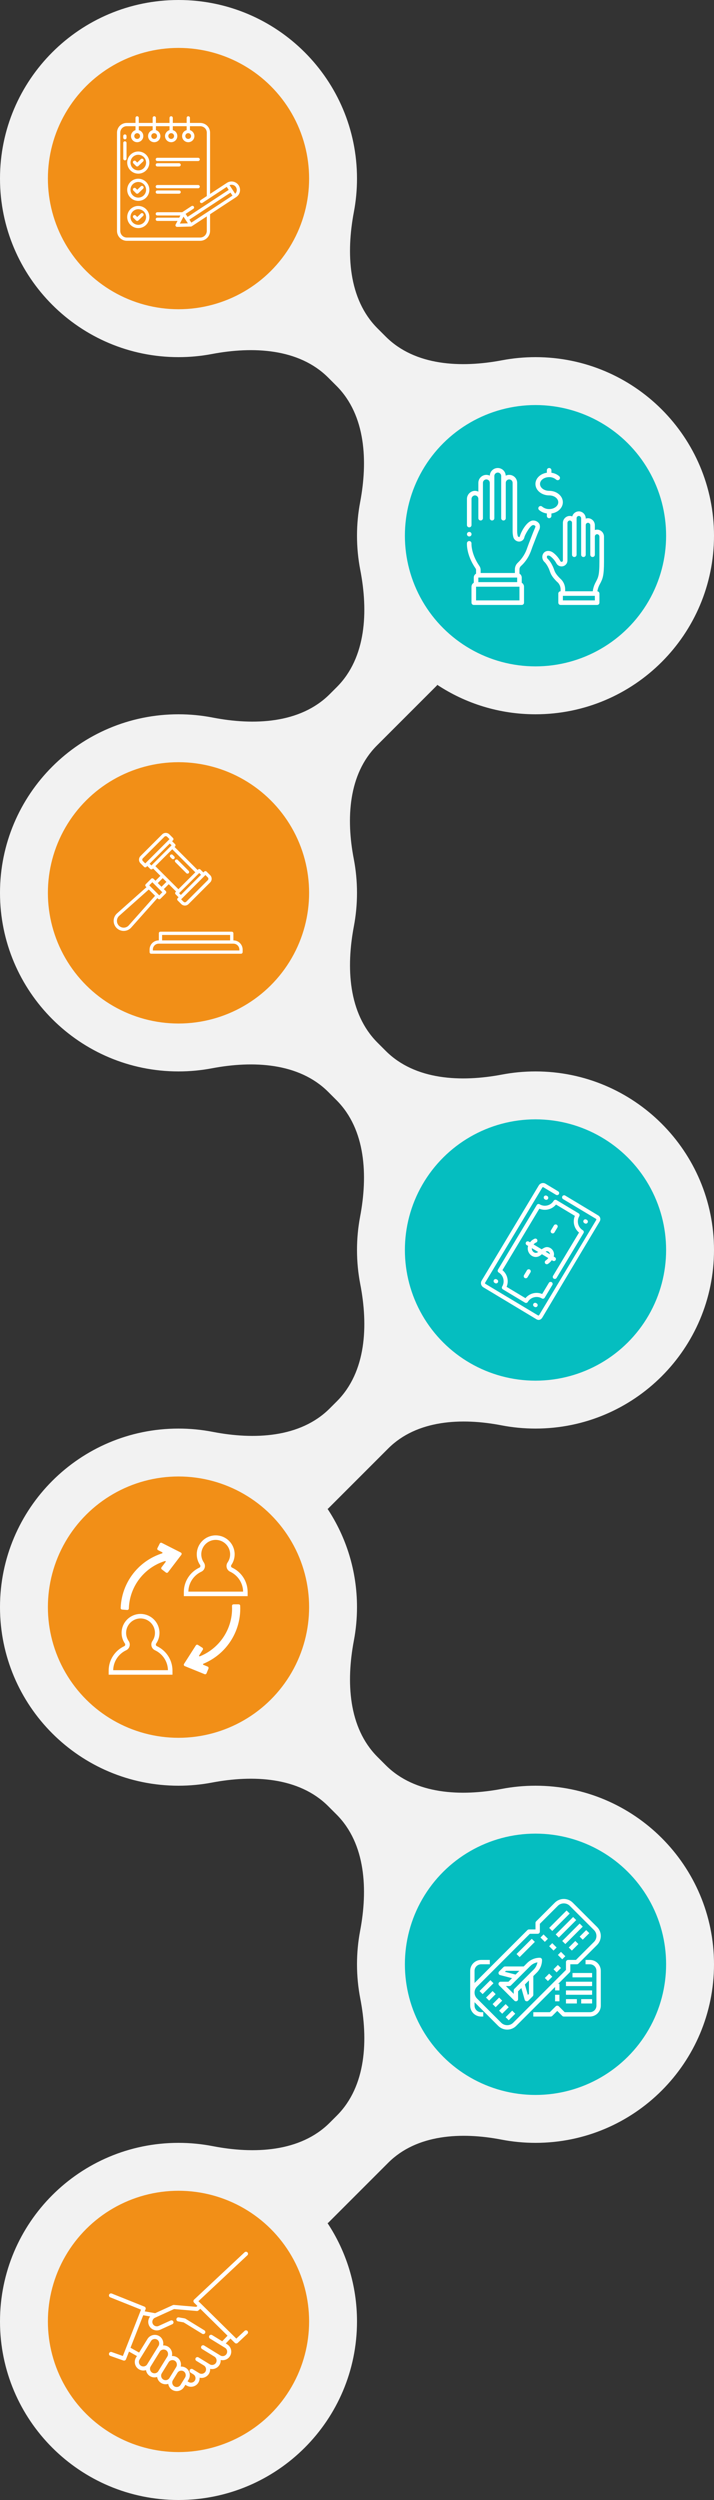 <svg width="164" height="574" viewBox="0 0 164 574" fill="none" xmlns="http://www.w3.org/2000/svg">
<rect x="0" y="0" width="164" height="574" fill="#333333" stroke="none"/>
<path fill-rule="evenodd" clip-rule="evenodd" d="M75.399 86.71C68.647 79.959 58.064 79.503 48.682 81.281C46.194 81.753 43.626 82 41 82C18.356 82 2.78195e-06 63.644 0 41C0 18.356 18.356 0 41 0C63.644 -2.78195e-06 82 18.356 82 41C82 43.625 81.753 46.192 81.282 48.68C79.504 58.061 79.96 68.644 86.711 75.395L88.605 77.289C95.356 84.04 105.939 84.496 115.32 82.718C117.808 82.247 120.375 82 123 82C145.644 82 164 100.356 164 123C164 145.644 145.644 164 123 164C114.667 164 106.914 161.514 100.443 157.243C100.41 157.221 100.374 157.266 100.401 157.293C100.414 157.306 100.414 157.326 100.401 157.339L86.565 171.176C79.986 177.755 79.492 188.046 81.255 197.181C81.744 199.712 82 202.326 82 205C82 207.625 81.753 210.192 81.282 212.68C79.504 222.061 79.96 232.644 86.711 239.395L88.605 241.289C95.356 248.04 105.939 248.496 115.32 246.718C117.808 246.247 120.375 246 123 246C145.644 246 164 264.356 164 287C164 309.644 145.644 328 123 328C120.326 328 117.712 327.744 115.18 327.255C106.046 325.491 95.755 325.985 89.176 332.564L75.332 346.408C75.321 346.419 75.302 346.419 75.291 346.408C75.266 346.383 75.225 346.416 75.244 346.446C79.514 352.916 82 360.668 82 369C82 371.625 81.753 374.192 81.282 376.68C79.504 386.061 79.96 396.644 86.711 403.395L88.605 405.289C95.356 412.04 105.939 412.496 115.32 410.718C117.808 410.247 120.375 410 123 410C145.644 410 164 428.356 164 451C164 473.644 145.644 492 123 492C120.326 492 117.712 491.744 115.18 491.255C106.046 489.491 95.755 489.985 89.176 496.564L75.332 510.408C75.321 510.419 75.302 510.419 75.291 510.408C75.266 510.383 75.225 510.416 75.244 510.446C79.514 516.916 82 524.668 82 533C82 555.644 63.644 574 41 574C18.356 574 2.78195e-06 555.644 0 533C0 510.356 18.356 492 41 492C43.688 492 46.316 492.259 48.859 492.753C58.288 494.583 68.949 494.164 75.741 487.372L77.372 485.741C84.163 478.949 84.583 468.288 82.752 458.859C82.259 456.316 82 453.688 82 451C82 448.374 82.247 445.806 82.719 443.318C84.497 433.936 84.041 423.353 77.29 416.601L75.399 414.71C68.647 407.959 58.064 407.503 48.682 409.281C46.194 409.753 43.626 410 41 410C18.356 410 2.78195e-06 391.644 0 369C0 346.356 18.356 328 41 328C43.688 328 46.316 328.259 48.859 328.753C58.288 330.583 68.949 330.164 75.741 323.372L77.372 321.741C84.163 314.949 84.583 304.288 82.752 294.859C82.259 292.316 82 289.688 82 287C82 284.374 82.247 281.806 82.719 279.318C84.497 269.936 84.041 259.353 77.29 252.601L75.399 250.71C68.647 243.959 58.064 243.503 48.682 245.282C46.194 245.753 43.626 246 41 246C18.356 246 2.78195e-06 227.644 0 205C0 182.356 18.356 164 41 164C43.688 164 46.316 164.259 48.859 164.753C58.288 166.583 68.949 166.164 75.741 159.372L77.372 157.741C84.163 150.949 84.583 140.288 82.752 130.859C82.259 128.316 82 125.688 82 123C82 120.374 82.247 117.806 82.719 115.318C84.497 105.936 84.041 95.353 77.29 88.601L75.399 86.71Z" fill="#F2F2F2"/>
<circle cx="41" cy="41" r="30" transform="rotate(-90 41 41)" fill="#F28F17"/>
<path d="M36.138 36.977L45.513 36.977C45.612 36.977 45.708 36.937 45.778 36.867C45.848 36.797 45.888 36.701 45.888 36.602C45.888 36.502 45.848 36.407 45.778 36.336C45.708 36.266 45.612 36.227 45.513 36.227L36.138 36.227C36.038 36.227 35.943 36.266 35.873 36.336C35.802 36.407 35.763 36.502 35.763 36.602C35.763 36.701 35.802 36.797 35.873 36.867C35.943 36.937 36.038 36.977 36.138 36.977Z" fill="white"/>
<path d="M32.351 36.532L31.518 37.329L31.18 36.991C31.145 36.955 31.104 36.927 31.058 36.907C31.012 36.888 30.963 36.878 30.914 36.877C30.864 36.877 30.815 36.886 30.769 36.905C30.723 36.924 30.681 36.952 30.646 36.987C30.611 37.022 30.583 37.064 30.564 37.11C30.545 37.156 30.536 37.205 30.536 37.255C30.537 37.305 30.547 37.354 30.566 37.4C30.586 37.445 30.614 37.487 30.65 37.521L31.247 38.119C31.316 38.188 31.41 38.227 31.508 38.228C31.606 38.23 31.7 38.192 31.771 38.124L32.869 37.074C32.905 37.04 32.934 37 32.954 36.954C32.974 36.909 32.985 36.861 32.987 36.811C32.988 36.762 32.979 36.712 32.962 36.666C32.944 36.62 32.917 36.578 32.883 36.542C32.849 36.507 32.808 36.478 32.763 36.458C32.717 36.438 32.669 36.428 32.619 36.427C32.57 36.426 32.52 36.434 32.474 36.453C32.428 36.471 32.386 36.498 32.351 36.532Z" fill="white"/>
<path d="M31.763 34.783C31.259 34.783 30.767 34.932 30.349 35.212C29.93 35.491 29.604 35.889 29.412 36.354C29.219 36.819 29.169 37.331 29.267 37.824C29.365 38.318 29.607 38.772 29.963 39.127C30.319 39.483 30.773 39.726 31.266 39.824C31.76 39.922 32.272 39.872 32.737 39.679C33.202 39.487 33.599 39.16 33.879 38.742C34.159 38.323 34.308 37.831 34.308 37.328C34.307 36.653 34.039 36.006 33.562 35.529C33.085 35.052 32.438 34.783 31.763 34.783ZM31.763 39.123C31.408 39.123 31.061 39.018 30.766 38.82C30.47 38.623 30.24 38.343 30.104 38.015C29.969 37.687 29.933 37.326 30.002 36.978C30.072 36.629 30.242 36.309 30.494 36.058C30.745 35.807 31.064 35.636 31.413 35.567C31.761 35.498 32.122 35.533 32.45 35.669C32.778 35.805 33.058 36.035 33.255 36.331C33.453 36.626 33.558 36.973 33.558 37.328C33.558 37.804 33.368 38.26 33.032 38.597C32.695 38.933 32.239 39.123 31.763 39.123L31.763 39.123Z" fill="white"/>
<path d="M36.138 43.227L45.513 43.227C45.612 43.227 45.708 43.187 45.778 43.117C45.848 43.047 45.888 42.951 45.888 42.852C45.888 42.752 45.848 42.657 45.778 42.586C45.708 42.516 45.612 42.477 45.513 42.477L36.138 42.477C36.038 42.477 35.943 42.516 35.873 42.586C35.802 42.657 35.763 42.752 35.763 42.852C35.763 42.951 35.802 43.047 35.873 43.117C35.943 43.187 36.038 43.227 36.138 43.227Z" fill="white"/>
<path d="M32.351 42.782L31.518 43.579L31.18 43.241C31.145 43.205 31.104 43.177 31.058 43.157C31.012 43.138 30.963 43.128 30.914 43.127C30.864 43.127 30.815 43.136 30.769 43.155C30.723 43.174 30.681 43.202 30.646 43.237C30.611 43.272 30.583 43.314 30.564 43.36C30.545 43.406 30.536 43.455 30.536 43.505C30.537 43.555 30.547 43.604 30.566 43.65C30.586 43.695 30.614 43.737 30.65 43.771L31.247 44.369C31.316 44.438 31.41 44.477 31.508 44.478C31.606 44.48 31.7 44.442 31.771 44.374L32.869 43.324C32.905 43.29 32.934 43.25 32.954 43.204C32.974 43.159 32.985 43.111 32.987 43.061C32.988 43.012 32.979 42.962 32.962 42.916C32.944 42.87 32.917 42.828 32.883 42.792C32.849 42.757 32.808 42.728 32.763 42.708C32.717 42.688 32.669 42.678 32.619 42.677C32.57 42.676 32.52 42.684 32.474 42.703C32.428 42.721 32.386 42.748 32.351 42.782Z" fill="white"/>
<path d="M31.763 41.033C31.259 41.033 30.767 41.182 30.349 41.462C29.93 41.741 29.604 42.139 29.412 42.604C29.219 43.069 29.169 43.581 29.267 44.074C29.365 44.568 29.607 45.022 29.963 45.377C30.319 45.733 30.773 45.976 31.266 46.074C31.76 46.172 32.272 46.122 32.737 45.929C33.202 45.737 33.599 45.41 33.879 44.992C34.159 44.573 34.308 44.081 34.308 43.578C34.307 42.903 34.039 42.256 33.562 41.779C33.085 41.302 32.438 41.033 31.763 41.033ZM31.763 45.373C31.408 45.373 31.061 45.268 30.766 45.07C30.47 44.873 30.24 44.593 30.104 44.265C29.969 43.937 29.933 43.576 30.002 43.228C30.072 42.879 30.242 42.559 30.494 42.308C30.745 42.057 31.064 41.886 31.413 41.817C31.761 41.748 32.122 41.783 32.45 41.919C32.778 42.055 33.058 42.285 33.255 42.581C33.453 42.876 33.558 43.223 33.558 43.578C33.558 44.054 33.368 44.51 33.032 44.847C32.695 45.183 32.239 45.373 31.763 45.373L31.763 45.373Z" fill="white"/>
<path d="M32.351 49.032L31.518 49.829L31.18 49.491C31.145 49.455 31.104 49.427 31.058 49.407C31.012 49.388 30.963 49.378 30.914 49.377C30.864 49.377 30.815 49.386 30.769 49.405C30.723 49.424 30.681 49.452 30.646 49.487C30.611 49.522 30.583 49.564 30.564 49.61C30.545 49.656 30.536 49.705 30.536 49.755C30.537 49.805 30.547 49.854 30.566 49.9C30.586 49.945 30.614 49.987 30.65 50.021L31.247 50.619C31.316 50.688 31.41 50.727 31.508 50.728C31.606 50.73 31.7 50.692 31.771 50.624L32.869 49.574C32.905 49.54 32.934 49.5 32.954 49.454C32.974 49.409 32.985 49.361 32.987 49.311C32.988 49.262 32.979 49.212 32.962 49.166C32.944 49.12 32.917 49.078 32.883 49.042C32.849 49.007 32.808 48.978 32.763 48.958C32.717 48.938 32.669 48.928 32.619 48.927C32.57 48.926 32.52 48.934 32.474 48.953C32.428 48.971 32.386 48.998 32.351 49.032Z" fill="white"/>
<path d="M31.763 47.283C31.259 47.283 30.767 47.432 30.349 47.712C29.93 47.991 29.604 48.389 29.412 48.854C29.219 49.319 29.169 49.831 29.267 50.324C29.365 50.818 29.607 51.272 29.963 51.627C30.319 51.983 30.773 52.226 31.266 52.324C31.76 52.422 32.272 52.372 32.737 52.179C33.202 51.987 33.599 51.66 33.879 51.242C34.159 50.823 34.308 50.331 34.308 49.828C34.307 49.153 34.039 48.506 33.562 48.029C33.085 47.552 32.438 47.283 31.763 47.283ZM31.763 51.623C31.408 51.623 31.061 51.518 30.766 51.32C30.47 51.123 30.24 50.843 30.104 50.515C29.969 50.187 29.933 49.826 30.002 49.478C30.072 49.129 30.242 48.809 30.494 48.558C30.745 48.307 31.064 48.136 31.413 48.067C31.761 47.998 32.122 48.033 32.45 48.169C32.778 48.305 33.058 48.535 33.255 48.831C33.453 49.126 33.558 49.473 33.558 49.828C33.558 50.304 33.368 50.76 33.032 51.097C32.695 51.433 32.239 51.623 31.763 51.623L31.763 51.623Z" fill="white"/>
<path d="M36.138 38.227L41.138 38.227C41.237 38.227 41.333 38.187 41.403 38.117C41.473 38.047 41.513 37.951 41.513 37.852C41.513 37.752 41.473 37.657 41.403 37.586C41.333 37.516 41.237 37.477 41.138 37.477L36.138 37.477C36.038 37.477 35.943 37.516 35.873 37.586C35.802 37.657 35.763 37.752 35.763 37.852C35.763 37.951 35.802 38.047 35.873 38.117C35.943 38.187 36.038 38.227 36.138 38.227Z" fill="white"/>
<path d="M36.138 44.477L41.138 44.477C41.237 44.477 41.333 44.437 41.403 44.367C41.473 44.297 41.513 44.201 41.513 44.102C41.513 44.002 41.473 43.907 41.403 43.836C41.333 43.766 41.237 43.727 41.138 43.727L36.138 43.727C36.038 43.727 35.943 43.766 35.873 43.836C35.802 43.907 35.763 44.002 35.763 44.102C35.763 44.201 35.802 44.297 35.873 44.367C35.943 44.437 36.038 44.477 36.138 44.477Z" fill="white"/>
<path d="M28.688 30.858C28.588 30.858 28.493 30.897 28.422 30.968C28.352 31.038 28.312 31.134 28.312 31.233L28.312 31.627C28.312 31.726 28.352 31.822 28.422 31.892C28.493 31.962 28.588 32.002 28.688 32.002C28.787 32.002 28.882 31.962 28.953 31.892C29.023 31.822 29.062 31.726 29.062 31.627L29.062 31.233C29.062 31.134 29.023 31.038 28.953 30.968C28.882 30.897 28.787 30.858 28.688 30.858Z" fill="white"/>
<path d="M28.688 32.438C28.588 32.438 28.493 32.478 28.422 32.548C28.352 32.619 28.312 32.714 28.312 32.814L28.312 36.439C28.312 36.539 28.352 36.634 28.422 36.705C28.493 36.775 28.588 36.814 28.688 36.814C28.787 36.814 28.882 36.775 28.953 36.705C29.023 36.634 29.062 36.539 29.062 36.439L29.062 32.814C29.062 32.764 29.053 32.715 29.034 32.67C29.015 32.624 28.988 32.583 28.953 32.548C28.918 32.514 28.877 32.486 28.831 32.467C28.785 32.448 28.737 32.438 28.688 32.438Z" fill="white"/>
<path d="M53.579 41.708C53.329 41.655 53.07 41.653 52.818 41.701C52.566 41.749 52.326 41.847 52.112 41.988L48.25 44.525L48.25 30.453C48.25 29.213 47.23 28.227 45.99 28.227L43.625 28.227L43.625 27.063C43.625 26.963 43.586 26.868 43.515 26.798C43.445 26.727 43.349 26.688 43.25 26.688C43.151 26.688 43.055 26.727 42.985 26.798C42.914 26.868 42.875 26.963 42.875 27.063L42.875 28.227L39.688 28.227L39.688 27.063C39.688 26.963 39.648 26.868 39.578 26.798C39.507 26.727 39.412 26.688 39.312 26.688C39.213 26.688 39.118 26.727 39.047 26.798C38.977 26.868 38.938 26.963 38.938 27.063L38.938 28.227L35.812 28.227L35.812 27.063C35.812 26.963 35.773 26.868 35.703 26.798C35.632 26.727 35.537 26.688 35.438 26.688C35.338 26.688 35.243 26.727 35.172 26.798C35.102 26.868 35.062 26.963 35.062 27.063L35.062 28.227L31.875 28.227L31.875 27.063C31.875 26.963 31.835 26.868 31.765 26.798C31.695 26.727 31.599 26.688 31.5 26.688C31.401 26.688 31.305 26.727 31.235 26.798C31.165 26.868 31.125 26.963 31.125 27.063L31.125 28.227L29.115 28.227C28.821 28.225 28.53 28.281 28.258 28.392C27.986 28.503 27.739 28.666 27.531 28.873C27.323 29.081 27.158 29.327 27.045 29.598C26.932 29.869 26.875 30.16 26.875 30.453L26.875 53.016C26.875 54.257 27.874 55.289 29.115 55.289L45.99 55.289C47.23 55.289 48.25 54.257 48.25 53.016L48.25 49.193L54.255 45.249C54.578 45.037 54.83 44.735 54.981 44.379C55.131 44.024 55.173 43.632 55.101 43.253C55.028 42.874 54.845 42.525 54.574 42.25C54.304 41.975 53.957 41.786 53.579 41.708ZM43.229 30.575C43.36 30.575 43.488 30.614 43.597 30.687C43.706 30.76 43.791 30.863 43.842 30.985C43.892 31.106 43.905 31.239 43.879 31.368C43.854 31.496 43.791 31.614 43.698 31.707C43.605 31.8 43.487 31.863 43.358 31.889C43.23 31.914 43.096 31.901 42.975 31.851C42.854 31.801 42.75 31.716 42.677 31.607C42.605 31.498 42.566 31.369 42.566 31.238C42.566 31.062 42.636 30.894 42.76 30.77C42.884 30.645 43.053 30.575 43.229 30.575ZM39.321 30.575C39.452 30.575 39.581 30.614 39.69 30.687C39.799 30.76 39.884 30.863 39.934 30.985C39.984 31.106 39.997 31.239 39.971 31.368C39.946 31.496 39.883 31.614 39.79 31.707C39.697 31.8 39.579 31.863 39.45 31.889C39.322 31.914 39.188 31.901 39.067 31.851C38.946 31.801 38.843 31.716 38.77 31.607C38.697 31.498 38.658 31.369 38.658 31.238C38.658 31.062 38.728 30.894 38.852 30.77C38.977 30.645 39.145 30.575 39.321 30.575ZM35.413 30.575C35.544 30.575 35.673 30.614 35.782 30.687C35.891 30.76 35.976 30.863 36.026 30.985C36.076 31.106 36.089 31.239 36.063 31.368C36.038 31.496 35.975 31.615 35.882 31.707C35.789 31.8 35.671 31.863 35.542 31.889C35.414 31.914 35.281 31.901 35.159 31.851C35.038 31.801 34.935 31.716 34.862 31.607C34.789 31.498 34.75 31.369 34.75 31.238C34.75 31.062 34.82 30.894 34.944 30.77C35.069 30.645 35.237 30.575 35.413 30.575ZM31.506 30.575C31.637 30.575 31.765 30.614 31.874 30.687C31.983 30.76 32.068 30.863 32.118 30.985C32.168 31.106 32.181 31.239 32.156 31.368C32.13 31.496 32.067 31.614 31.974 31.707C31.882 31.8 31.764 31.863 31.635 31.889C31.506 31.914 31.373 31.901 31.252 31.851C31.131 31.801 31.027 31.716 30.954 31.607C30.881 31.498 30.842 31.369 30.842 31.238C30.843 31.062 30.913 30.894 31.037 30.77C31.161 30.645 31.33 30.575 31.506 30.575ZM47.5 53.016C47.498 53.417 47.339 53.801 47.056 54.086C46.774 54.371 46.391 54.534 45.99 54.539L29.115 54.539C28.288 54.539 27.625 53.843 27.625 53.016L27.625 30.453C27.625 30.258 27.663 30.065 27.738 29.885C27.813 29.704 27.922 29.541 28.061 29.404C28.2 29.266 28.364 29.158 28.545 29.084C28.726 29.011 28.92 28.975 29.115 28.977L31.125 28.977L31.125 29.876C30.562 30.041 30.09 30.589 30.09 31.239C30.09 31.424 30.126 31.608 30.197 31.779C30.268 31.951 30.372 32.106 30.503 32.238C30.635 32.369 30.79 32.473 30.962 32.544C31.133 32.615 31.317 32.651 31.503 32.651C31.688 32.651 31.872 32.615 32.043 32.544C32.215 32.473 32.37 32.369 32.502 32.238C32.633 32.106 32.737 31.951 32.808 31.779C32.879 31.608 32.915 31.424 32.915 31.239C32.92 30.928 32.82 30.624 32.631 30.377C32.442 30.13 32.176 29.954 31.875 29.876L31.875 28.977L35.062 28.977L35.062 29.876C34.76 29.953 34.493 30.129 34.303 30.376C34.112 30.623 34.01 30.927 34.013 31.239C34.013 31.614 34.161 31.974 34.427 32.239C34.692 32.504 35.052 32.653 35.427 32.653C35.802 32.653 36.162 32.504 36.427 32.239C36.693 31.974 36.842 31.614 36.842 31.239C36.836 30.932 36.734 30.635 36.549 30.39C36.364 30.145 36.106 29.965 35.812 29.876L35.812 28.977L38.938 28.977L38.938 29.876C38.375 30.041 37.904 30.589 37.904 31.239C37.904 31.613 38.053 31.972 38.317 32.237C38.582 32.502 38.942 32.651 39.316 32.651C39.691 32.651 40.05 32.502 40.315 32.237C40.58 31.972 40.729 31.613 40.729 31.239C40.733 30.928 40.633 30.624 40.444 30.377C40.255 30.13 39.989 29.954 39.688 29.876L39.688 28.977L42.875 28.977L42.875 29.876C42.573 29.953 42.306 30.129 42.115 30.376C41.925 30.623 41.824 30.927 41.826 31.239C41.826 31.614 41.975 31.974 42.241 32.239C42.506 32.504 42.866 32.653 43.241 32.653C43.616 32.653 43.976 32.504 44.241 32.239C44.506 31.974 44.655 31.614 44.655 31.239C44.655 30.589 44.188 30.041 43.625 29.876L43.625 28.977L45.99 28.977C46.817 28.977 47.5 29.626 47.5 30.453L47.5 45.017L46.091 45.942C46.048 45.971 46.011 46.008 45.983 46.051C45.955 46.094 45.936 46.143 45.927 46.194C45.919 46.245 45.921 46.298 45.934 46.348C45.947 46.398 45.97 46.445 46.002 46.486C46.059 46.56 46.143 46.61 46.236 46.625C46.329 46.641 46.424 46.621 46.503 46.569L52.079 42.907L52.533 43.597L43.086 49.802L42.632 49.111L44.407 47.946C44.448 47.919 44.483 47.884 44.511 47.843C44.539 47.803 44.558 47.757 44.568 47.709C44.578 47.66 44.579 47.611 44.569 47.562C44.56 47.514 44.541 47.468 44.514 47.427C44.487 47.386 44.453 47.35 44.412 47.322C44.371 47.295 44.325 47.275 44.277 47.265C44.229 47.255 44.179 47.255 44.131 47.264C44.082 47.273 44.036 47.292 43.995 47.319L41.908 48.689C41.904 48.692 41.901 48.695 41.897 48.698C41.888 48.705 41.878 48.711 41.869 48.719C41.866 48.721 41.864 48.724 41.861 48.727L36.138 48.727C36.038 48.727 35.943 48.766 35.872 48.837C35.802 48.907 35.763 49.002 35.763 49.102C35.763 49.201 35.802 49.297 35.872 49.367C35.943 49.437 36.038 49.477 36.138 49.477L41.438 49.477L41.173 49.979C41.161 49.978 41.149 49.977 41.138 49.977L36.138 49.977C36.038 49.977 35.943 50.016 35.872 50.087C35.802 50.157 35.763 50.252 35.763 50.352C35.763 50.451 35.802 50.547 35.872 50.617C35.943 50.687 36.038 50.727 36.138 50.727L40.777 50.727L40.343 51.546C40.313 51.603 40.298 51.667 40.3 51.732C40.301 51.796 40.32 51.859 40.353 51.915C40.386 51.97 40.434 52.016 40.49 52.048C40.546 52.08 40.61 52.096 40.674 52.096C40.678 52.096 40.681 52.096 40.684 52.096L43.853 52.013C43.861 52.013 43.869 52.012 43.876 52.011C43.884 52.011 43.892 52.01 43.901 52.009C43.911 52.007 43.92 52.005 43.93 52.003C43.937 52.001 43.944 52 43.951 51.998C43.968 51.993 43.984 51.987 43.999 51.98C44.003 51.978 44.007 51.975 44.01 51.973C44.023 51.967 44.034 51.961 44.046 51.954C44.047 51.953 44.048 51.952 44.049 51.952L47.5 49.686L47.5 53.016ZM43.16 51.281L41.306 51.33L42.147 49.74L43.16 51.281ZM43.951 51.119L43.922 51.075L43.497 50.429L52.944 44.225L53.398 44.915L43.951 51.119ZM54.014 44.486L52.717 42.512C52.877 42.445 53.049 42.413 53.223 42.418C53.396 42.423 53.566 42.466 53.722 42.542C53.812 42.586 53.895 42.642 53.97 42.708C54.096 42.818 54.198 42.953 54.27 43.104C54.341 43.255 54.38 43.42 54.384 43.587C54.389 43.755 54.358 43.921 54.294 44.076C54.23 44.231 54.135 44.371 54.014 44.486Z" fill="white"/>
<circle cx="123" cy="123" r="30" transform="rotate(-90 123 123)" fill="#05BEC0"/>
<path d="M137.685 122.272L137.685 123.176C137.685 122.927 137.778 122.687 137.944 122.501C137.871 122.411 137.783 122.334 137.685 122.272Z" fill="white"/>
<path d="M107.786 123.176C107.496 123.177 107.26 122.944 107.259 122.654C107.257 122.365 107.491 122.129 107.781 122.127L107.786 122.127C108.075 122.127 108.31 122.362 108.31 122.652C108.31 122.941 108.075 123.176 107.786 123.176Z" fill="white"/>
<path d="M122.462 119.507C121.159 119.507 119.839 121.771 119.45 122.985C119.424 123.096 119.379 123.203 119.319 123.3C119.292 123.306 119.264 123.308 119.236 123.305C119.082 123.291 118.954 123.183 118.914 123.034C118.825 122.669 118.783 122.294 118.789 121.918L118.789 110.859C118.79 110.229 118.466 109.642 117.931 109.307C117.397 108.973 116.727 108.937 116.16 109.213C116.122 108.231 115.315 107.454 114.331 107.454C113.348 107.454 112.54 108.231 112.503 109.213C111.935 108.938 111.267 108.975 110.733 109.309C110.199 109.644 109.875 110.229 109.875 110.859L109.875 112.881C109.573 112.733 109.236 112.672 108.901 112.703C107.949 112.827 107.241 113.643 107.253 114.602L107.253 120.555C107.253 120.845 107.487 121.079 107.777 121.079C108.067 121.079 108.302 120.845 108.302 120.555L108.302 114.602C108.287 114.181 108.589 113.814 109.006 113.746C109.228 113.723 109.449 113.794 109.615 113.944C109.78 114.093 109.875 114.305 109.875 114.528L109.875 118.983C109.875 119.272 110.11 119.507 110.4 119.507C110.689 119.507 110.924 119.272 110.924 118.983L110.924 110.859C110.924 110.425 111.276 110.073 111.711 110.073C112.146 110.073 112.498 110.425 112.498 110.859L112.498 118.983C112.498 119.272 112.733 119.507 113.023 119.507C113.312 119.507 113.547 119.272 113.547 118.983L113.547 109.287C113.547 108.852 113.899 108.501 114.334 108.501C114.769 108.501 115.121 108.852 115.121 109.287L115.121 118.983C115.121 119.272 115.356 119.507 115.646 119.507C115.935 119.507 116.17 119.272 116.17 118.983L116.17 110.859C116.17 110.425 116.522 110.073 116.957 110.073C117.392 110.073 117.744 110.425 117.744 110.859L117.744 121.918C117.737 122.383 117.79 122.847 117.901 123.299C118.054 123.884 118.563 124.306 119.167 124.347C119.814 124.375 120.376 123.905 120.463 123.263C120.661 122.64 121.813 120.555 122.462 120.555C122.662 120.551 122.852 120.642 122.973 120.802C123.03 120.912 122.879 121.247 122.806 121.41C122.612 121.843 122.457 122.249 122.319 122.596C121.514 124.654 121.296 125.224 121.127 125.709C120.71 127.031 119.963 128.226 118.957 129.182C118.517 129.579 118.266 130.143 118.265 130.736L118.265 131.562L110.396 131.562L110.396 130.84C110.394 130.519 110.295 130.207 110.11 129.944C108.169 127.14 108.294 124.824 108.297 124.785C108.318 124.498 108.104 124.248 107.817 124.224C107.677 124.212 107.539 124.256 107.433 124.347C107.327 124.438 107.263 124.568 107.254 124.707C107.248 124.817 107.08 127.401 109.251 130.54C109.314 130.628 109.348 130.732 109.35 130.84L109.35 131.707C109.025 131.892 108.824 132.236 108.822 132.61L108.822 133.804C108.499 133.99 108.299 134.334 108.298 134.707L108.298 138.375C108.298 138.665 108.532 138.899 108.822 138.899L119.839 138.899C120.128 138.899 120.363 138.665 120.363 138.375L120.363 134.707C120.362 134.334 120.162 133.99 119.839 133.804L119.839 132.61C119.836 132.238 119.637 131.895 119.314 131.709L119.314 130.736C119.314 130.44 119.44 130.158 119.659 129.96C120.545 129.156 121.248 128.174 121.722 127.077C121.959 126.575 122.12 126.017 122.311 125.518C122.59 124.791 123.483 122.463 123.764 121.838C124.043 121.38 124.095 120.819 123.904 120.318C123.604 119.808 123.053 119.498 122.462 119.507ZM118.789 133.658L109.871 133.658L109.871 132.61L118.789 132.61L118.789 133.658ZM119.314 137.851L109.347 137.851L109.347 134.707L119.314 134.707L119.314 137.851Z" fill="white"/>
<path d="M137.425 121.625C137.16 121.581 136.888 121.605 136.634 121.694L136.634 120.619C136.644 119.836 136.095 119.158 135.326 119.005C135.061 118.961 134.789 118.985 134.536 119.073C134.559 118.281 134.006 117.587 133.228 117.432C132.429 117.298 131.659 117.79 131.445 118.57C131.176 118.464 130.883 118.433 130.598 118.481C129.83 118.634 129.281 119.312 129.291 120.095L129.291 128.697C129.297 128.838 129.2 128.963 129.061 128.992C128.912 129.031 128.757 128.952 128.701 128.808C128.314 128.096 127.787 127.469 127.151 126.966C126.295 126.252 125.058 126.318 124.657 127.357C124.429 127.988 124.627 128.695 125.151 129.115C125.469 129.478 125.734 129.884 125.938 130.32C126.462 131.289 126.217 131.852 127.899 133.54C128.423 133.949 128.74 134.567 128.765 135.23L128.765 135.755C128.476 135.755 128.241 135.989 128.241 136.279L128.241 138.375C128.241 138.665 128.476 138.899 128.765 138.899L137.159 138.899C137.449 138.899 137.683 138.665 137.683 138.375L137.683 136.279C137.682 136.012 137.478 135.789 137.211 135.765C137.309 135.139 137.525 134.538 137.848 133.993C138.446 132.853 138.734 132.162 138.734 128.941L138.734 123.24C138.744 122.457 138.194 121.778 137.425 121.625ZM136.634 137.851L129.29 137.851L129.29 136.803L136.634 136.803L136.634 137.851ZM137.683 128.941C137.683 132.439 137.347 132.634 136.689 133.948C136.412 134.517 136.231 135.127 136.152 135.755L129.815 135.755L129.815 135.23C129.789 134.291 129.362 133.408 128.643 132.803C127.122 131.274 127.476 130.956 126.86 129.824C126.603 129.269 126.257 128.762 125.834 128.321C125.653 128.185 125.574 127.953 125.634 127.734C125.656 127.645 125.725 127.575 125.814 127.552C126.056 127.526 126.298 127.606 126.477 127.771C127.021 128.199 127.47 128.734 127.797 129.344C128.093 129.887 128.72 130.16 129.32 130.007C129.92 129.854 130.339 129.314 130.338 128.695L130.338 120.095C130.328 119.824 130.508 119.583 130.77 119.515C130.923 119.487 131.081 119.529 131.2 119.628C131.32 119.728 131.389 119.876 131.388 120.031L131.388 127.369C131.388 127.658 131.623 127.893 131.913 127.893C132.203 127.893 132.438 127.658 132.438 127.369L132.438 118.983C132.437 118.828 132.506 118.68 132.625 118.581C132.744 118.481 132.901 118.439 133.054 118.466C133.317 118.534 133.497 118.776 133.487 119.047L133.487 127.369C133.487 127.658 133.722 127.893 134.011 127.893C134.301 127.893 134.536 127.658 134.536 127.369L134.536 120.555C134.536 120.4 134.605 120.253 134.723 120.153C134.842 120.054 134.999 120.012 135.152 120.039C135.415 120.106 135.595 120.348 135.585 120.619L135.585 127.369C135.585 127.658 135.82 127.893 136.11 127.893C136.399 127.893 136.634 127.658 136.634 127.369L136.634 123.176C136.634 123.021 136.703 122.873 136.822 122.774C136.941 122.674 137.098 122.632 137.251 122.659C137.514 122.727 137.694 122.969 137.683 123.24L137.683 128.941Z" fill="white"/>
<path d="M126.134 118.983C126.424 118.983 126.658 118.748 126.658 118.459L126.658 117.895C128.145 117.686 129.281 116.61 129.281 115.314C129.281 113.869 127.87 112.693 126.134 112.693C124.977 112.693 124.036 111.988 124.036 111.121C124.036 110.254 124.977 109.549 126.134 109.549C126.722 109.537 127.295 109.739 127.744 110.119C127.884 110.244 128.08 110.286 128.258 110.228C128.437 110.17 128.571 110.021 128.61 109.838C128.649 109.655 128.587 109.464 128.447 109.339C127.942 108.904 127.32 108.629 126.658 108.546L126.658 107.976C126.658 107.687 126.424 107.452 126.134 107.452C125.844 107.452 125.609 107.687 125.609 107.976L125.609 108.54C124.123 108.749 122.986 109.825 122.986 111.121C122.986 112.566 124.398 113.742 126.134 113.742C127.291 113.742 128.232 114.447 128.232 115.314C128.232 116.181 127.291 116.886 126.134 116.886C125.545 116.898 124.973 116.695 124.523 116.316C124.384 116.191 124.188 116.149 124.01 116.207C123.831 116.265 123.697 116.413 123.658 116.597C123.619 116.78 123.681 116.971 123.82 117.096C124.326 117.531 124.948 117.806 125.609 117.889L125.609 118.459C125.609 118.748 125.844 118.983 126.134 118.983Z" fill="white"/>
<circle cx="41" cy="205" r="30" transform="rotate(-90 41 205)" fill="#F28F17"/>
<path d="M53.625 215.915L53.609 215.915L53.609 214.274C53.609 214.067 53.424 213.915 53.217 213.915L36.855 213.915C36.806 213.913 36.758 213.921 36.713 213.939C36.668 213.956 36.627 213.982 36.593 214.016C36.558 214.049 36.531 214.089 36.512 214.134C36.493 214.178 36.484 214.226 36.484 214.274L36.484 215.915L36.446 215.915C36.17 215.916 35.897 215.972 35.643 216.079C35.388 216.186 35.157 216.342 34.964 216.539C34.77 216.735 34.616 216.968 34.513 217.224C34.409 217.48 34.357 217.753 34.359 218.029L34.359 218.599C34.356 218.647 34.364 218.695 34.38 218.741C34.396 218.786 34.422 218.828 34.455 218.863C34.488 218.898 34.527 218.927 34.571 218.946C34.615 218.966 34.663 218.977 34.711 218.978L55.36 218.978C55.46 218.977 55.555 218.936 55.625 218.865C55.695 218.794 55.734 218.698 55.734 218.599L55.734 218.029C55.734 217.47 55.512 216.933 55.116 216.537C54.721 216.14 54.185 215.917 53.625 215.915ZM37.234 214.665L52.859 214.665L52.859 215.915L37.234 215.915L37.234 214.665ZM54.984 218.228L35.109 218.228L35.109 218.029C35.106 217.852 35.139 217.676 35.205 217.511C35.271 217.346 35.369 217.196 35.494 217.069C35.618 216.942 35.766 216.841 35.93 216.772C36.093 216.702 36.269 216.666 36.446 216.665L53.625 216.665C53.986 216.666 54.332 216.811 54.586 217.067C54.841 217.322 54.984 217.669 54.984 218.029L54.984 218.228Z" fill="white"/>
<path d="M36.312 206.367C36.382 206.438 36.477 206.477 36.577 206.477C36.676 206.477 36.772 206.438 36.842 206.367L38.084 205.125C38.154 205.055 38.194 204.96 38.194 204.86C38.194 204.761 38.154 204.665 38.084 204.595L37.626 204.137L38.759 203.004L40.449 204.695L40.338 204.806C40.268 204.876 40.228 204.972 40.228 205.071C40.228 205.171 40.268 205.266 40.338 205.336L41.016 206.015L40.81 206.221C40.739 206.292 40.7 206.387 40.7 206.486C40.7 206.586 40.739 206.681 40.81 206.752L41.636 207.577C41.745 207.686 41.874 207.773 42.017 207.832C42.16 207.891 42.312 207.922 42.467 207.922C42.621 207.922 42.774 207.891 42.917 207.832C43.059 207.773 43.189 207.686 43.298 207.577L48.273 202.603C48.493 202.382 48.616 202.083 48.616 201.771C48.616 201.46 48.493 201.161 48.273 200.94L47.447 200.114C47.377 200.044 47.281 200.005 47.182 200.005C47.082 200.005 46.987 200.044 46.917 200.114L46.71 200.321L46.032 199.643C45.997 199.608 45.956 199.58 45.91 199.561C45.865 199.542 45.816 199.533 45.767 199.533C45.718 199.533 45.669 199.542 45.623 199.561C45.578 199.58 45.536 199.608 45.502 199.643L45.39 199.754L40.094 194.459L40.206 194.347C40.276 194.277 40.316 194.182 40.316 194.082C40.316 193.983 40.276 193.887 40.206 193.817L39.528 193.139L39.734 192.932C39.804 192.862 39.844 192.767 39.844 192.667C39.844 192.568 39.804 192.472 39.734 192.402L38.909 191.576C38.688 191.356 38.389 191.232 38.078 191.232C37.766 191.232 37.467 191.356 37.246 191.576L32.272 196.551C32.051 196.772 31.928 197.071 31.928 197.382C31.928 197.694 32.051 197.993 32.272 198.214L33.097 199.039C33.168 199.11 33.263 199.149 33.362 199.149C33.462 199.149 33.557 199.11 33.627 199.039L33.834 198.833L34.512 199.511C34.583 199.582 34.678 199.621 34.778 199.621C34.877 199.621 34.972 199.582 35.043 199.511L35.154 199.4L36.845 201.091L35.712 202.223L35.254 201.765C35.219 201.73 35.178 201.703 35.132 201.684C35.087 201.665 35.038 201.655 34.989 201.655C34.94 201.655 34.891 201.665 34.845 201.684C34.8 201.703 34.758 201.73 34.724 201.765L33.481 203.007C33.411 203.078 33.371 203.173 33.371 203.272C33.371 203.372 33.411 203.467 33.481 203.538L33.642 203.699L26.88 209.714C26.531 210.025 26.285 210.434 26.174 210.887C26.062 211.341 26.092 211.818 26.258 212.255C26.424 212.691 26.718 213.067 27.102 213.333C27.487 213.598 27.943 213.741 28.41 213.741C28.433 213.741 28.456 213.741 28.48 213.74C28.794 213.732 29.103 213.66 29.387 213.527C29.672 213.394 29.927 213.204 30.134 212.968L36.15 206.206L36.312 206.367ZM47.182 200.91L47.742 201.47C47.822 201.55 47.867 201.658 47.867 201.771C47.867 201.884 47.822 201.992 47.742 202.072L42.767 207.047C42.688 207.127 42.579 207.171 42.466 207.171C42.354 207.171 42.245 207.127 42.166 207.047L41.605 206.486L47.182 200.91ZM45.766 200.438L46.179 200.851L41.546 205.484L41.133 205.071L45.766 200.438ZM33.362 198.243L32.802 197.683C32.722 197.603 32.677 197.495 32.677 197.382C32.677 197.269 32.722 197.161 32.802 197.081L37.776 192.107C37.856 192.027 37.964 191.982 38.077 191.982C38.19 191.982 38.298 192.027 38.378 192.107L38.938 192.667L33.362 198.243ZM34.777 198.715L34.364 198.302L38.997 193.669L39.41 194.082L34.777 198.715ZM35.684 198.869L39.564 194.989L44.86 200.284L40.98 204.164L35.684 198.869ZM37.375 201.62L38.228 202.474L37.096 203.606L36.242 202.753L37.375 201.62ZM34.989 202.56L37.288 204.86L36.577 205.572L34.277 203.272L34.989 202.56ZM29.574 212.47C29.433 212.628 29.262 212.756 29.07 212.845C28.878 212.935 28.669 212.984 28.458 212.991C28.246 212.997 28.035 212.96 27.838 212.881C27.641 212.803 27.462 212.686 27.313 212.536C27.163 212.386 27.045 212.207 26.967 212.01C26.889 211.813 26.852 211.603 26.858 211.391C26.864 211.179 26.913 210.971 27.003 210.779C27.093 210.587 27.221 210.415 27.379 210.274L34.173 204.229L35.619 205.675L29.574 212.47Z" fill="white"/>
<path d="M39.665 196.285C39.595 196.215 39.5 196.177 39.401 196.177C39.302 196.177 39.207 196.217 39.137 196.287C39.067 196.357 39.028 196.452 39.027 196.551C39.027 196.65 39.066 196.745 39.135 196.815L39.489 197.169C39.523 197.204 39.565 197.231 39.61 197.25C39.656 197.269 39.705 197.279 39.754 197.279C39.803 197.279 39.852 197.269 39.897 197.25C39.943 197.231 39.984 197.204 40.019 197.169C40.054 197.134 40.081 197.093 40.1 197.047C40.119 197.002 40.129 196.953 40.129 196.904C40.129 196.854 40.119 196.805 40.1 196.76C40.081 196.714 40.054 196.673 40.019 196.638L39.665 196.285Z" fill="white"/>
<path d="M43.069 200.594C43.143 200.594 43.215 200.572 43.277 200.53C43.339 200.489 43.387 200.431 43.415 200.362C43.444 200.293 43.451 200.218 43.436 200.145C43.422 200.073 43.386 200.006 43.334 199.953L40.815 197.434C40.745 197.363 40.649 197.324 40.55 197.324C40.45 197.324 40.355 197.363 40.285 197.434C40.214 197.504 40.175 197.599 40.175 197.699C40.175 197.798 40.214 197.894 40.285 197.964L42.803 200.483C42.838 200.518 42.88 200.546 42.925 200.565C42.971 200.584 43.019 200.594 43.069 200.594Z" fill="white"/>
<circle cx="123" cy="287" r="30" transform="rotate(-90 123 287)" fill="#05BEC0"/>
<g clip-path="url(#clip0)">
<path d="M125.346 289.411C125.129 289.55 125.064 289.838 125.203 290.057C125.292 290.198 125.444 290.275 125.599 290.275C125.685 290.275 125.772 290.251 125.85 290.202C125.879 290.183 126.353 289.877 126.747 289.335L126.979 289.475C127.055 289.52 127.138 289.542 127.22 289.542C127.379 289.542 127.534 289.46 127.622 289.314C127.756 289.092 127.684 288.804 127.462 288.671L127.174 288.498C127.185 288.46 127.196 288.421 127.206 288.382C127.355 287.793 127.153 287.165 126.678 286.743C126.243 286.356 125.674 286.23 125.192 286.413C124.957 286.503 124.711 286.638 124.416 286.841L122.557 285.725C122.71 285.528 122.869 285.413 123.177 285.264C123.41 285.151 123.507 284.871 123.395 284.638C123.282 284.405 123.002 284.307 122.768 284.42C122.252 284.67 121.989 284.903 121.749 285.24L121.458 285.065C121.236 284.932 120.948 285.004 120.815 285.226C120.682 285.447 120.754 285.735 120.976 285.869L121.304 286.066C121.047 286.882 121.377 287.703 121.914 288.161C122.606 288.753 123.518 288.753 124.236 288.16C124.313 288.097 124.392 288.032 124.472 287.969L125.94 288.85C125.668 289.199 125.356 289.404 125.346 289.411ZM122.523 287.448C122.296 287.254 122.127 286.932 122.154 286.577L123.616 287.455C123.093 287.868 122.648 287.555 122.523 287.448ZM125.526 287.289C125.678 287.232 125.885 287.292 126.055 287.443C126.189 287.562 126.313 287.757 126.317 287.983L125.32 287.384C125.391 287.347 125.46 287.315 125.526 287.289Z" fill="white"/>
<path d="M121.686 291.487C121.464 291.354 121.176 291.426 121.043 291.648L120.362 292.782C120.229 293.004 120.301 293.292 120.522 293.425C120.744 293.558 121.032 293.488 121.166 293.265L121.847 292.131C121.98 291.909 121.908 291.621 121.686 291.487Z" fill="white"/>
<path d="M127.353 282.968L128.034 281.833C128.168 281.611 128.096 281.323 127.874 281.19C127.652 281.057 127.364 281.129 127.23 281.351L126.549 282.485C126.416 282.707 126.488 282.995 126.71 283.128C126.934 283.263 127.221 283.188 127.353 282.968Z" fill="white"/>
<path d="M123.162 299.19C122.94 299.057 122.652 299.129 122.518 299.351C122.385 299.573 122.457 299.861 122.679 299.994L122.788 300.06C122.863 300.105 122.947 300.127 123.029 300.127C123.188 300.127 123.343 300.046 123.431 299.899C123.564 299.677 123.493 299.389 123.271 299.256L123.162 299.19Z" fill="white"/>
<path d="M114.193 293.803L114.084 293.737C113.862 293.604 113.574 293.675 113.441 293.898C113.308 294.12 113.38 294.408 113.602 294.541L113.711 294.607C113.786 294.652 113.87 294.673 113.952 294.673C114.111 294.673 114.266 294.592 114.354 294.446C114.487 294.224 114.415 293.936 114.193 293.803Z" fill="white"/>
<path d="M134.21 280.822L134.319 280.888C134.395 280.933 134.478 280.955 134.56 280.955C134.719 280.955 134.874 280.874 134.962 280.727C135.096 280.505 135.024 280.217 134.802 280.084L134.693 280.018C134.471 279.885 134.183 279.957 134.049 280.179C133.916 280.401 133.988 280.689 134.21 280.822Z" fill="white"/>
<path d="M125.225 275.42C125.301 275.465 125.384 275.487 125.466 275.487C125.625 275.487 125.781 275.406 125.869 275.259C126.002 275.037 125.93 274.749 125.708 274.616L125.599 274.55C125.377 274.417 125.089 274.489 124.956 274.711C124.822 274.933 124.894 275.221 125.116 275.354L125.225 275.42Z" fill="white"/>
<path d="M132.902 278.587L127.819 275.535C127.713 275.471 127.585 275.452 127.464 275.482C127.344 275.512 127.24 275.589 127.176 275.695C126.507 276.809 125.056 277.171 123.942 276.502C123.72 276.369 123.433 276.441 123.299 276.663L114.377 291.517C114.313 291.624 114.294 291.751 114.325 291.872C114.355 291.993 114.431 292.096 114.538 292.16C115.652 292.829 116.014 294.28 115.345 295.394C115.212 295.616 115.283 295.904 115.505 296.037L120.588 299.09C120.809 299.222 121.097 299.152 121.231 298.929C121.555 298.39 122.07 298.008 122.681 297.856C123.291 297.704 123.925 297.798 124.465 298.122C124.688 298.256 124.975 298.182 125.108 297.962L126.87 295.027C127.004 294.805 126.932 294.517 126.71 294.384C126.488 294.251 126.2 294.323 126.067 294.545L124.529 297.105C123.876 296.829 123.154 296.772 122.454 296.946C121.753 297.121 121.143 297.511 120.697 298.062L116.362 295.458C116.927 294.115 116.536 292.546 115.406 291.626L123.879 277.519C125.221 278.084 126.791 277.693 127.71 276.563L132.045 279.167C131.48 280.509 131.871 282.079 133.001 282.998L127.032 292.937C126.898 293.159 126.97 293.447 127.192 293.581C127.414 293.714 127.702 293.642 127.836 293.42L134.029 283.107C134.163 282.886 134.091 282.598 133.869 282.464C132.755 281.795 132.393 280.345 133.062 279.231C133.195 279.009 133.124 278.72 132.902 278.587Z" fill="white"/>
<path d="M137.748 280.439C138.03 279.971 137.908 279.367 137.379 279.049L129.816 274.502C129.595 274.369 129.309 274.436 129.176 274.658C129.042 274.88 129.11 275.181 129.332 275.314L136.895 279.846C136.98 279.897 137.009 280.01 136.957 280.096L123.832 301.955C123.781 302.041 123.668 302.069 123.582 302.018L111.488 294.768C111.402 294.716 111.374 294.603 111.426 294.518L124.566 272.658C124.618 272.572 124.731 272.544 124.816 272.596L127.707 274.33C127.927 274.462 128.225 274.406 128.363 274.189C128.507 273.966 128.433 273.669 128.207 273.533L125.301 271.783C124.772 271.466 124.076 271.64 123.754 272.174C121.467 275.967 113.967 288.498 110.629 294.033C110.31 294.562 110.49 295.247 111.019 295.564L123.098 302.83C124.061 303.5 124.592 302.471 124.592 302.471C124.592 302.471 132.593 289.032 137.748 280.439Z" fill="white"/>
</g>
<circle cx="41" cy="369" r="30" transform="rotate(-90 41 369)" fill="#F28F17"/>
<g clip-path="url(#clip1)">
<path d="M55.169 368.676C55.16 368.495 55.009 368.354 54.827 368.354L53.64 368.354C53.438 368.354 53.279 368.527 53.29 368.729C53.3 368.931 53.305 369.132 53.305 369.335C53.305 372.172 52.284 374.915 50.429 377.058C49.189 378.491 47.633 379.595 45.904 380.292C45.781 380.341 45.671 380.205 45.742 380.094L46.575 378.791C46.678 378.63 46.63 378.416 46.469 378.313L45.469 377.674C45.308 377.571 45.094 377.618 44.991 377.779L42.274 382.031C42.157 382.213 42.235 382.457 42.435 382.538L46.987 384.389C47.164 384.461 47.366 384.375 47.438 384.198L47.885 383.099C47.957 382.922 47.872 382.72 47.695 382.648L46.718 382.25C46.601 382.203 46.602 382.036 46.718 381.989C48.678 381.179 50.441 379.917 51.85 378.288C54 375.804 55.185 372.624 55.185 369.335C55.184 369.115 55.179 368.895 55.169 368.676Z" fill="white"/>
<path d="M27.719 369.208C27.713 369.389 27.852 369.542 28.033 369.557L29.212 369.655C29.414 369.672 29.587 369.513 29.593 369.311C29.599 369.109 29.611 368.908 29.628 368.707C29.862 365.882 31.105 363.236 33.128 361.257C34.48 359.933 36.12 358.963 37.897 358.413C38.024 358.374 38.122 358.518 38.042 358.623L37.107 359.85C36.991 360.002 37.02 360.219 37.172 360.335L38.113 361.054C38.265 361.17 38.483 361.141 38.599 360.989L41.653 356.982C41.784 356.81 41.727 356.561 41.535 356.463L37.159 354.245C36.989 354.158 36.78 354.226 36.694 354.397L36.159 355.454C36.072 355.624 36.14 355.833 36.311 355.919L37.25 356.395C37.362 356.452 37.347 356.618 37.227 356.656C35.211 357.3 33.353 358.41 31.816 359.915C29.471 362.21 28.03 365.277 27.758 368.551C27.739 368.77 27.727 368.989 27.719 369.208Z" fill="white"/>
<path d="M39.096 383.573V383.573L39.096 383.993L25.48 383.993L25.48 383.573C25.48 381.301 26.823 379.335 28.76 378.429C29.281 378.186 29.436 377.529 29.123 377.075C28.697 376.458 28.448 375.712 28.448 374.908C28.448 372.795 30.168 371.075 32.28 371.075C34.393 371.075 36.113 372.795 36.113 374.908C36.113 375.71 35.865 376.454 35.441 377.07C35.128 377.525 35.285 378.182 35.806 378.424C37.749 379.327 39.096 381.297 39.096 383.573Z" stroke="white" stroke-width="1.038"/>
<path d="M52.707 359.033C52.394 359.488 52.55 360.145 53.072 360.387C55.014 361.29 56.362 363.26 56.362 365.535L56.362 365.956L42.746 365.956L42.746 365.535C42.746 363.264 44.089 361.298 46.026 360.392C46.547 360.149 46.702 359.492 46.388 359.038C45.963 358.421 45.713 357.675 45.713 356.87C45.713 354.758 47.433 353.038 49.546 353.038C51.659 353.038 53.378 354.758 53.378 356.87C53.378 357.673 53.13 358.417 52.707 359.033Z" stroke="white" stroke-width="1.038"/>
</g>
<circle cx="123" cy="451" r="30" transform="rotate(-90 123 451)" fill="#05BEC0"/>
<path d="M122.499 462L122.499 463L126.499 463C126.632 463 126.759 462.947 126.853 462.854L127.999 461.707L129.146 462.854C129.239 462.947 129.366 463 129.499 463L135.499 463C136.162 462.999 136.797 462.736 137.266 462.267C137.735 461.798 137.998 461.163 137.999 460.5L137.999 452.5C137.998 451.837 137.735 451.202 137.266 450.733C136.797 450.264 136.162 450.001 135.499 450L134.499 450L134.499 451L135.499 451C135.897 451 136.278 451.159 136.559 451.44C136.84 451.721 136.999 452.102 136.999 452.5L136.999 460.5C136.999 460.898 136.84 461.279 136.559 461.56C136.278 461.841 135.897 462 135.499 462L129.706 462L128.353 460.646C128.259 460.553 128.132 460.5 127.999 460.5C127.866 460.5 127.739 460.553 127.646 460.646L126.292 462L122.499 462Z" fill="white"/>
<path d="M110.499 463L110.999 463L110.999 462L110.499 462C110.101 462 109.72 461.842 109.439 461.56C109.158 461.279 108.999 460.898 108.999 460.5L108.999 459.707L114.438 465.147C114.985 465.693 115.726 466 116.499 466C117.272 466 118.013 465.693 118.56 465.147L127.499 456.207L127.499 457L128.499 457L128.499 455.5L128.206 455.5L130.853 452.854C130.946 452.76 130.999 452.633 130.999 452.5L130.999 451L132.499 451C132.632 451 132.759 450.948 132.853 450.854L137.146 446.561C137.692 446.014 137.999 445.273 137.999 444.5C137.999 443.727 137.692 442.986 137.146 442.44L131.56 436.854C131.013 436.307 130.272 436 129.499 436C128.726 436 127.985 436.307 127.438 436.854L123.146 441.147C123.052 441.24 122.999 441.368 122.999 441.5L122.999 443L121.499 443C121.366 443 121.239 443.053 121.146 443.147L108.999 455.293L108.999 452.5C108.999 452.103 109.158 451.721 109.439 451.44C109.72 451.159 110.101 451.001 110.499 451L112.499 451L112.499 450L110.499 450C109.836 450.001 109.201 450.265 108.732 450.733C108.263 451.202 108 451.837 107.999 452.5L107.999 460.5C108 461.163 108.263 461.798 108.732 462.267C109.201 462.736 109.836 462.999 110.499 463ZM109.56 456.147L121.706 444L123.499 444C123.632 444 123.759 443.948 123.853 443.854C123.946 443.76 123.999 443.633 123.999 443.5L123.999 441.707L128.146 437.561C128.869 436.838 130.129 436.838 130.853 437.561L136.438 443.147C136.797 443.506 136.999 443.993 136.999 444.5C136.999 445.008 136.797 445.495 136.438 445.854L132.292 450L130.499 450C130.366 450 130.239 450.053 130.145 450.147C130.052 450.24 129.999 450.368 129.999 450.5L129.999 452.293L117.853 464.44C117.129 465.163 115.869 465.163 115.146 464.44L109.56 458.854C109.201 458.495 108.999 458.008 108.999 457.5C108.999 456.993 109.201 456.506 109.56 456.147Z" fill="white"/>
<path d="M127.499 458L128.499 458L128.499 459.5L127.499 459.5L127.499 458Z" fill="white"/>
<path d="M129.999 459L132.499 459L132.499 460L129.999 460L129.999 459Z" fill="white"/>
<path d="M133.5 459L136 459L136 460L133.5 460L133.5 459Z" fill="white"/>
<path d="M129.999 457L135.999 457L135.999 458L129.999 458L129.999 457Z" fill="white"/>
<path d="M129.999 455L135.999 455L135.999 456L129.999 456L129.999 455Z" fill="white"/>
<path d="M131.499 453L135.999 453L135.999 454L131.499 454L131.499 453Z" fill="white"/>
<path d="M124.143 444.854L124.85 444.148L125.85 445.147L125.143 445.854L124.143 444.854Z" fill="white"/>
<path d="M126.143 446.854L126.85 446.148L127.85 447.147L127.143 447.854L126.143 446.854Z" fill="white"/>
<path d="M128.143 448.854L128.85 448.148L129.85 449.147L129.143 449.854L128.143 448.854Z" fill="white"/>
<path d="M114.875 453.484L117.608 454.184L116.792 455L114.999 455C114.9 455 114.803 455.029 114.721 455.084C114.639 455.139 114.575 455.217 114.537 455.309C114.499 455.4 114.489 455.501 114.509 455.598C114.528 455.695 114.576 455.784 114.645 455.854L118.145 459.354C118.215 459.423 118.304 459.471 118.401 459.49C118.498 459.51 118.599 459.5 118.69 459.462C118.782 459.424 118.86 459.36 118.915 459.278C118.97 459.196 118.999 459.099 118.999 459L118.999 457.207L119.752 456.454L120.518 459.138C120.542 459.221 120.588 459.297 120.65 459.358C120.712 459.419 120.789 459.462 120.874 459.484C120.958 459.506 121.046 459.505 121.13 459.482C121.214 459.46 121.291 459.415 121.352 459.354L122.352 458.354C122.399 458.307 122.436 458.252 122.461 458.191C122.486 458.131 122.499 458.066 122.499 458L122.499 453.707L123.292 452.914C123.676 452.532 123.98 452.078 124.187 451.578C124.394 451.078 124.5 450.541 124.499 450C124.499 449.867 124.446 449.74 124.352 449.646C124.259 449.553 124.132 449.5 123.999 449.5C123.458 449.499 122.921 449.604 122.421 449.812C121.921 450.019 121.467 450.323 121.085 450.707L120.292 451.5L115.999 451.5C115.866 451.5 115.739 451.553 115.645 451.647L114.645 452.647C114.583 452.709 114.538 452.787 114.516 452.872C114.493 452.957 114.493 453.047 114.517 453.132C114.54 453.217 114.586 453.295 114.648 453.357C114.711 453.418 114.789 453.462 114.875 453.484ZM121.499 457.793L121.246 458.046L120.56 455.646L121.499 454.707L121.499 457.793ZM121.792 451.414C122.243 450.961 122.822 450.658 123.451 450.548C123.34 451.177 123.038 451.756 122.585 452.207L118.145 456.647C118.052 456.74 117.999 456.867 117.999 457L117.999 457.793L116.206 456L116.999 456C117.132 456 117.259 455.947 117.352 455.854L121.792 451.414ZM116.206 452.5L119.292 452.5L118.43 453.362L115.973 452.733L116.206 452.5Z" fill="white"/>
<path d="M126.144 442.648L130.143 438.648L130.85 439.355L126.851 443.355L126.144 442.648Z" fill="white"/>
<path d="M127.643 444.148L131.642 440.148L132.349 440.855L128.35 444.855L127.643 444.148Z" fill="white"/>
<path d="M129.144 445.648L133.143 441.648L133.85 442.355L129.851 446.355L129.144 445.648Z" fill="white"/>
<path d="M130.642 447.148L132.142 445.648L132.849 446.355L131.349 447.855L130.642 447.148Z" fill="white"/>
<path d="M133.143 444.648L134.643 443.149L135.35 443.855L133.85 445.355L133.143 444.648Z" fill="white"/>
<path d="M110.144 457.145L112.643 454.645L113.35 455.352L110.851 457.852L110.144 457.145Z" fill="white"/>
<path d="M111.643 458.645L113.143 457.145L113.849 457.852L112.35 459.352L111.643 458.645Z" fill="white"/>
<path d="M113.143 460.145L114.643 458.645L115.349 459.352L113.85 460.852L113.143 460.145Z" fill="white"/>
<path d="M114.642 461.645L116.142 460.145L116.849 460.852L115.349 462.352L114.642 461.645Z" fill="white"/>
<path d="M116.143 463.145L117.643 461.645L118.35 462.352L116.85 463.852L116.143 463.145Z" fill="white"/>
<path d="M127.142 452.147L128.142 451.147L128.849 451.854L127.849 452.854L127.142 452.147Z" fill="white"/>
<path d="M125.142 454.146L126.142 453.147L126.849 453.854L125.849 454.853L125.142 454.146Z" fill="white"/>
<path d="M118.644 448.646L122.143 445.147L122.85 445.854L119.351 449.353L118.644 448.646Z" fill="white"/>
<circle cx="41" cy="533" r="30" transform="rotate(-90 41 533)" fill="#F28F17"/>
<g clip-path="url(#clip2)">
<path d="M46.944 535.043L42.599 532.373C42.546 532.34 42.485 532.318 42.424 532.309L41.064 532.069C40.812 532.024 40.565 532.197 40.521 532.449C40.476 532.701 40.649 532.948 40.901 532.992L42.184 533.219L46.453 535.842C46.661 535.97 46.947 535.908 47.085 535.707C47.234 535.491 47.167 535.18 46.944 535.043Z" fill="white"/>
<path d="M56.844 535.193C56.667 535.003 56.37 534.993 56.181 535.17L54.281 536.946L45.572 528.354L56.822 517.811C57.011 517.634 57.02 517.337 56.843 517.148C56.666 516.959 56.37 516.95 56.181 517.127L44.575 528.003C44.384 528.182 44.38 528.495 44.566 528.679L45.337 529.439L45.091 529.656L39.942 529.213C39.862 529.206 39.78 529.22 39.707 529.253L35.628 531.111C35.616 531.108 35.604 531.105 35.592 531.103L33.245 530.689L33.435 530.204C33.529 529.964 33.411 529.693 33.172 529.598L25.671 526.597C25.431 526.501 25.158 526.618 25.062 526.858C24.966 527.099 25.083 527.372 25.323 527.468L32.392 530.295L28.226 540.941L25.654 540.03C25.41 539.943 25.142 540.071 25.055 540.315C24.969 540.559 25.097 540.827 25.341 540.914L28.341 541.976C28.577 542.06 28.843 541.938 28.934 541.705L29.63 539.926L31.455 540.948L31.253 541.274C30.683 542.198 30.971 543.414 31.895 543.984C32.384 544.285 32.99 544.357 33.536 544.18C33.624 544.749 33.958 545.257 34.449 545.559C34.937 545.861 35.544 545.932 36.09 545.756C36.177 546.325 36.512 546.832 37.002 547.135C37.492 547.437 38.096 547.509 38.643 547.332C38.731 547.9 39.065 548.408 39.555 548.71C40.268 549.15 41.211 549.084 41.853 548.546C42.015 548.41 42.154 548.248 42.265 548.069L42.585 547.55L42.848 547.712C43.562 548.15 44.504 548.083 45.145 547.544C45.307 547.408 45.446 547.245 45.557 547.065C45.776 546.708 45.867 546.307 45.843 545.917C45.992 545.952 46.145 545.972 46.298 545.972C46.979 545.972 47.623 545.613 47.98 545.033C48.194 544.683 48.292 544.285 48.267 543.884C48.416 543.92 48.568 543.939 48.721 543.939C49.402 543.939 50.046 543.58 50.403 543C50.617 542.65 50.715 542.252 50.69 541.85C50.84 541.886 50.993 541.905 51.145 541.905C51.807 541.905 52.454 541.572 52.825 540.967C53.394 540.042 53.104 538.827 52.179 538.259L51.857 538.061L52.935 536.936L53.943 537.93C54.119 538.104 54.411 538.108 54.592 537.939L56.822 535.855C57.011 535.679 57.02 535.382 56.844 535.193ZM33.807 542.85C33.508 543.334 32.871 543.484 32.388 543.186C31.904 542.887 31.753 542.251 32.051 541.767L34.677 537.511C34.97 537.036 35.599 536.881 36.079 537.164C36.576 537.458 36.713 538.139 36.415 538.623L33.807 542.85ZM36.36 544.425C36.062 544.909 35.425 545.06 34.941 544.761C34.463 544.466 34.309 543.821 34.605 543.342L36.705 539.938C36.998 539.463 37.627 539.307 38.108 539.591C38.604 539.885 38.742 540.566 38.443 541.049L36.36 544.425ZM38.914 546.001C38.769 546.235 38.542 546.399 38.274 546.463C38.005 546.526 37.729 546.482 37.494 546.337C37.016 546.042 36.863 545.396 37.158 544.918L38.734 542.364C39.027 541.889 39.656 541.734 40.136 542.018C40.633 542.311 40.77 542.993 40.471 543.476L38.914 546.001ZM42.5 545.903L41.467 547.576C41.172 548.054 40.527 548.208 40.048 547.912C39.57 547.617 39.416 546.972 39.712 546.493L40.762 544.791C41.055 544.316 41.684 544.16 42.164 544.444C42.661 544.738 42.798 545.419 42.5 545.903ZM51.04 537.559L48.716 536.131C48.501 535.999 48.204 536.07 48.071 536.285C47.939 536.501 48.01 536.798 48.225 536.93L51.688 539.058C52.172 539.355 52.324 539.992 52.026 540.476C51.729 540.961 51.092 541.113 50.608 540.815L46.894 538.533C46.674 538.398 46.385 538.467 46.25 538.687C46.114 538.908 46.183 539.197 46.404 539.332L49.265 541.09C49.743 541.384 49.898 542.03 49.604 542.509C49.309 542.988 48.664 543.142 48.185 542.848L45.592 541.254C45.371 541.119 45.083 541.188 44.947 541.408C44.812 541.629 44.881 541.918 45.101 542.053L46.842 543.123C47.321 543.417 47.475 544.062 47.181 544.542C46.887 545.02 46.242 545.175 45.762 544.88C45.762 544.88 44.231 543.941 44.217 543.934C44.003 543.83 43.741 543.904 43.614 544.111C43.478 544.331 43.547 544.62 43.768 544.755L44.419 545.156C44.904 545.453 45.056 546.09 44.758 546.574C44.464 547.053 43.819 547.208 43.339 546.913L43.078 546.752L43.298 546.395C43.58 545.938 43.667 545.376 43.538 544.852C43.41 544.335 43.092 543.903 42.642 543.637C42.29 543.429 41.897 543.345 41.514 543.371C41.586 543.062 41.587 542.737 41.51 542.425C41.382 541.908 41.064 541.476 40.613 541.21C40.262 541.003 39.869 540.918 39.486 540.944C39.679 540.114 39.324 539.22 38.585 538.784C38.234 538.576 37.841 538.492 37.458 538.518C37.651 537.687 37.295 536.794 36.557 536.357C35.64 535.815 34.439 536.112 33.88 537.018L31.948 540.149L29.975 539.044L32.897 531.579L34.487 531.86C34.035 532.422 33.907 533.213 34.226 533.913C34.556 534.637 35.273 535.066 36.021 535.066C36.294 535.066 36.571 535.009 36.834 534.889L39.58 533.638C39.812 533.532 39.918 533.25 39.812 533.017C39.706 532.785 39.424 532.679 39.191 532.785L36.446 534.035C35.928 534.271 35.315 534.042 35.08 533.524C34.844 533.007 35.073 532.394 35.591 532.158L39.984 530.157L45.21 530.607C45.224 530.608 45.237 530.609 45.25 530.609C45.364 530.609 45.474 530.568 45.561 530.492L46.005 530.099L52.267 536.277L51.04 537.559Z" fill="white"/>
</g>
<defs>
<clipPath id="clip0">
<rect width="32" height="32" fill="white" transform="translate(106.999 271.311)"/>
</clipPath>
<clipPath id="clip1">
<rect width="32" height="32" fill="white" transform="translate(24.922 352.519)"/>
</clipPath>
<clipPath id="clip2">
<rect width="32" height="32" fill="white" transform="translate(25 517)"/>
</clipPath>
</defs>
</svg>
